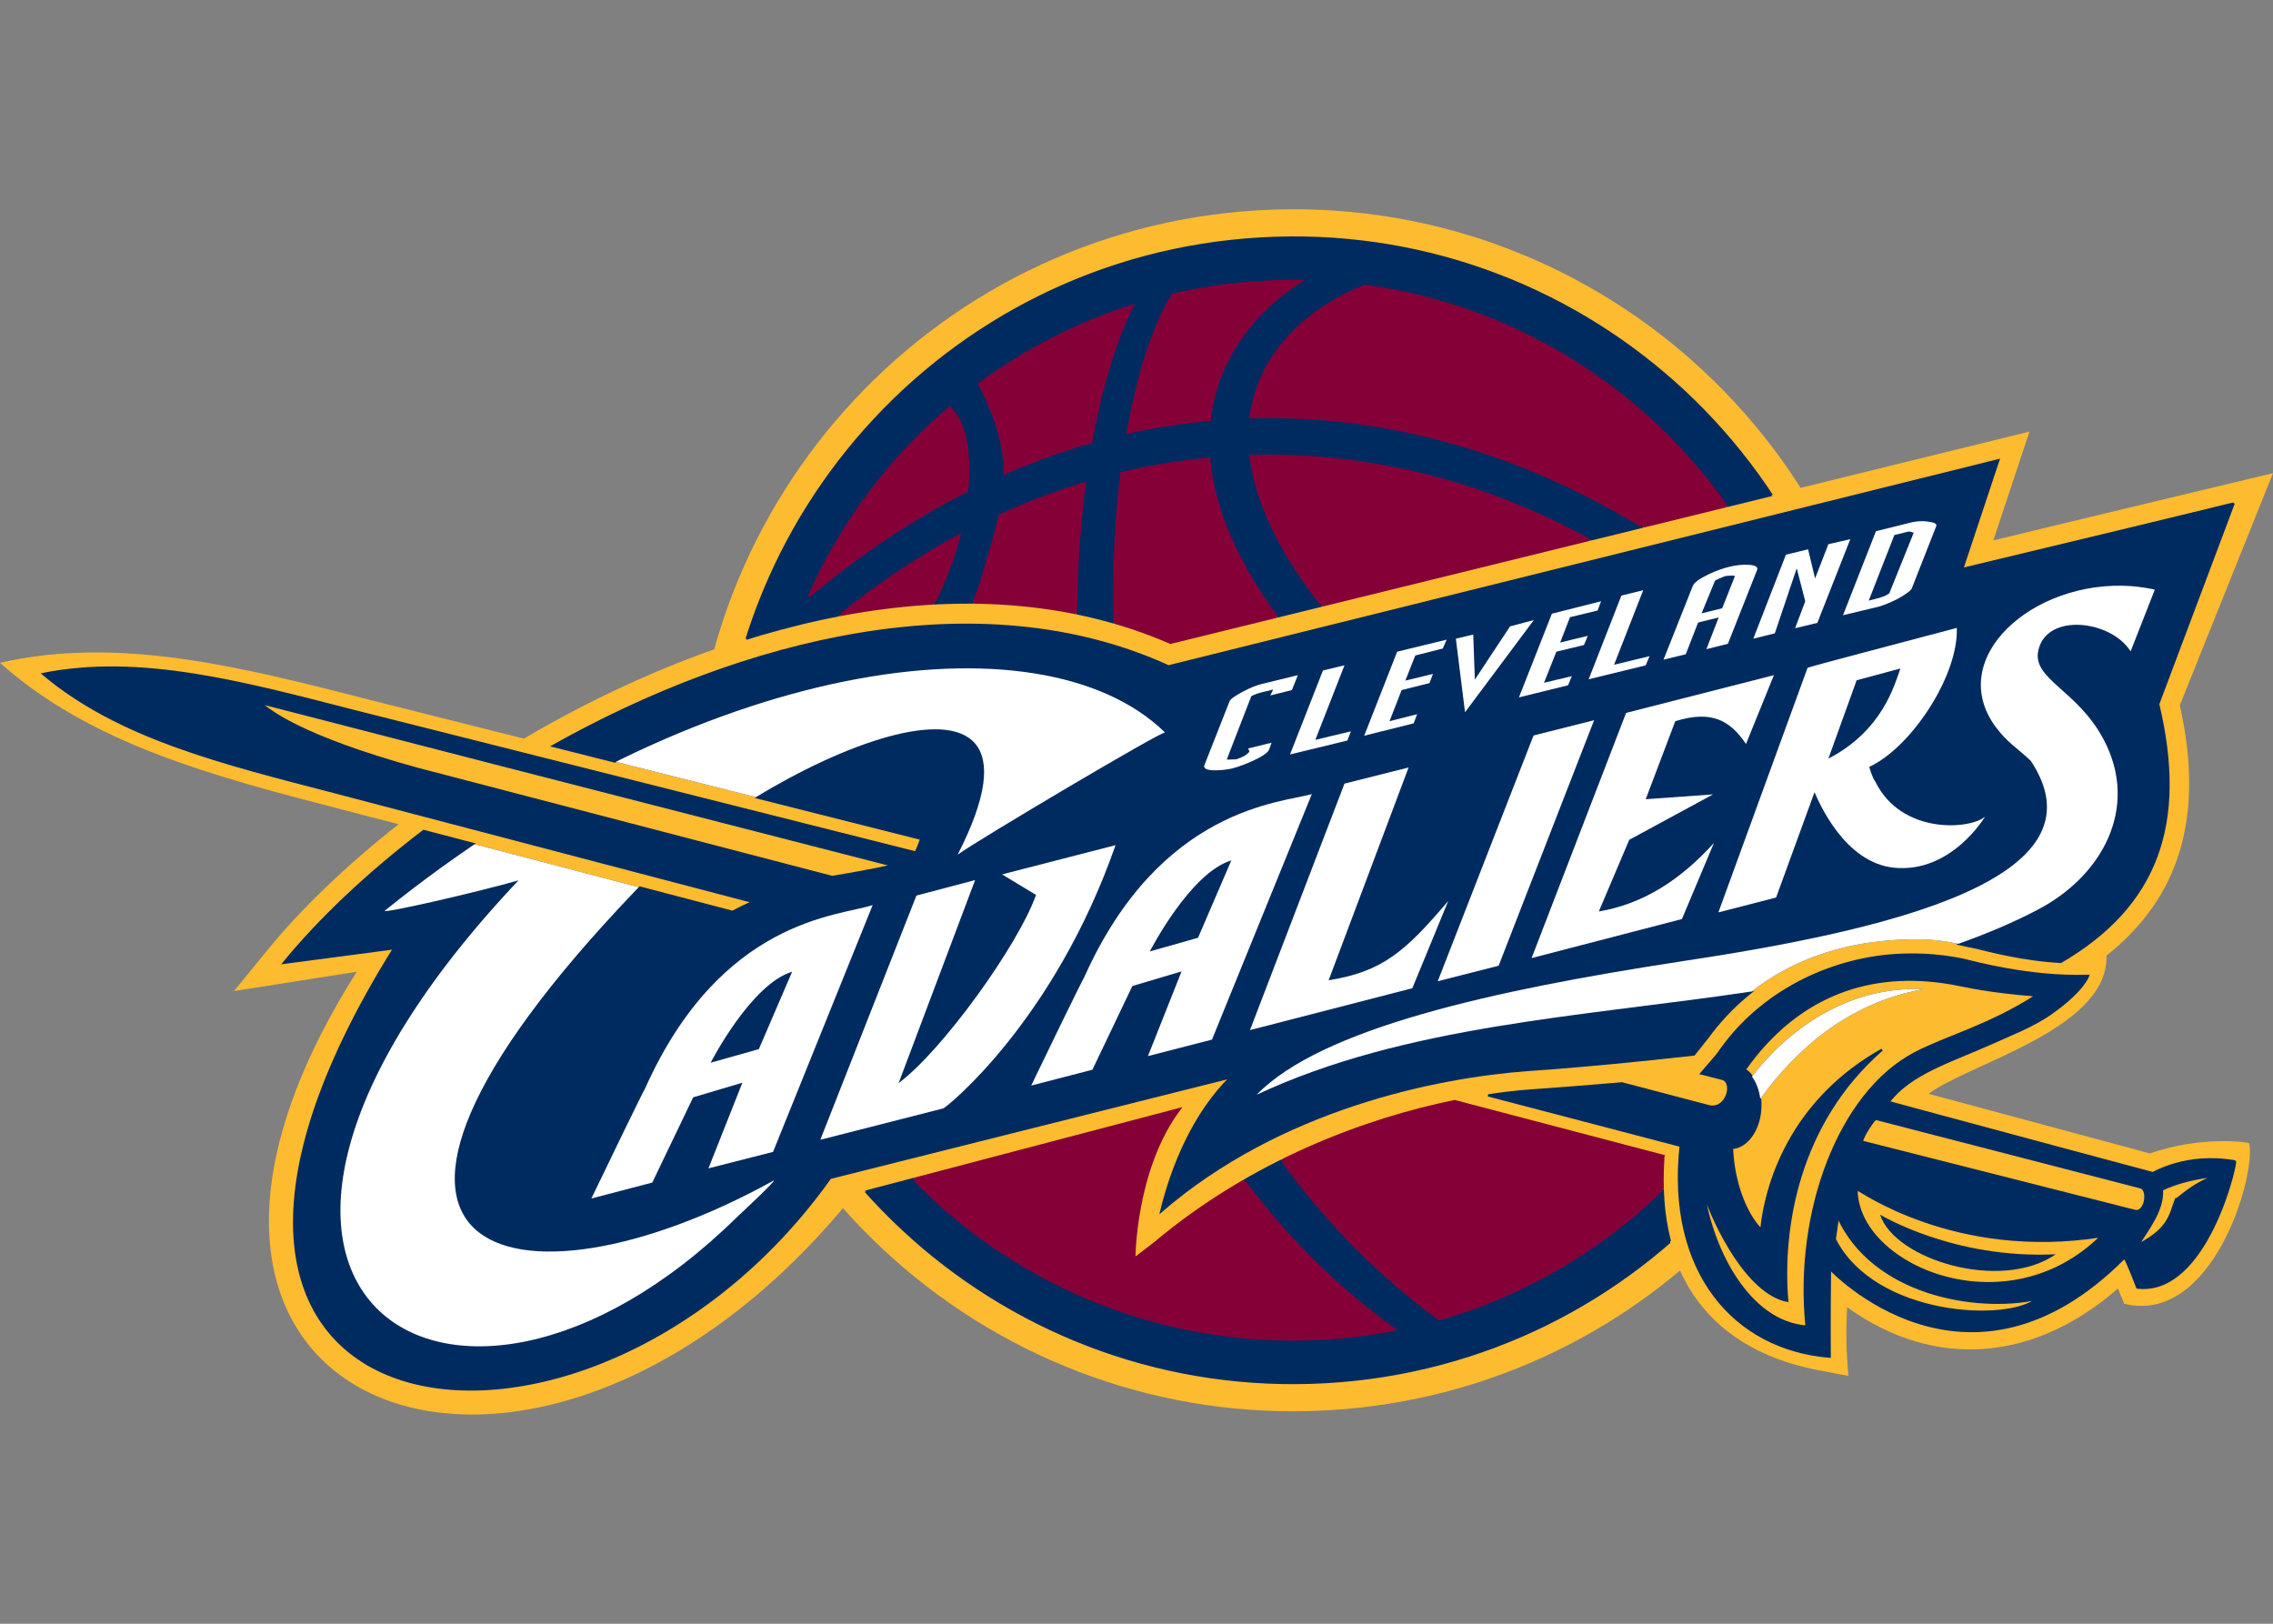 <?xml version="1.0" encoding="UTF-8"?>
<svg xmlns="http://www.w3.org/2000/svg" xmlns:xlink="http://www.w3.org/1999/xlink" width="28pt" height="20pt" viewBox="0 0 28 20" version="1.1">
<rect x="0" y="0" width="28" height="20" fill="#808080" stroke="none"/>
<defs>
<clipPath id="clip1">
  <path d="M 9 5 L 23 5 L 23 17 L 9 17 Z M 9 5 "/>
</clipPath>
<clipPath id="clip2">
  <path d="M 15.559 3.469 C 15.176 3.492 14.809 3.547 14.449 3.629 C 14.223 3.988 14.023 4.586 13.891 5.328 C 14.23 5.254 14.566 5.203 14.902 5.172 C 14.996 4.383 15.484 3.805 16.031 3.461 C 16.004 3.461 15.977 3.461 15.949 3.461 C 15.82 3.461 15.688 3.465 15.559 3.469 M 15.406 5.141 C 17.871 5.066 20.254 6.141 22.137 7.973 C 21.371 5.605 19.301 3.855 16.812 3.52 C 16.16 3.781 15.512 4.312 15.406 5.141 M 12.062 4.73 C 12.289 5.172 12.375 5.508 12.379 5.828 C 12.73 5.672 13.086 5.547 13.441 5.445 C 13.57 4.742 13.75 4.164 13.953 3.766 C 13.266 3.984 12.629 4.312 12.062 4.73 M 9.965 7.344 C 10.602 6.812 11.254 6.379 11.914 6.047 C 11.949 5.66 11.922 5.234 11.699 5.02 C 10.957 5.652 10.363 6.449 9.965 7.344 M 15.406 5.617 C 15.5 6.414 16.07 7.434 17.449 8.684 C 18.988 10.148 20.816 11.938 21.379 13.559 C 22.125 12.43 22.523 11.059 22.438 9.605 C 22.426 9.398 22.406 9.195 22.375 8.992 C 20.594 6.84 18.156 5.613 15.633 5.613 C 15.559 5.613 15.484 5.613 15.406 5.617 M 13.816 5.828 C 13.445 8.789 14.094 13.578 17.73 16.25 C 19.043 15.871 20.18 15.098 21.012 14.07 C 20.469 12.398 18.535 10.43 16.969 8.941 C 15.539 7.645 14.973 6.535 14.895 5.648 C 14.535 5.684 14.176 5.742 13.816 5.828 M 12.316 6.348 C 12.266 6.574 12.191 6.812 12.109 7.094 C 11.891 7.863 11.168 8.895 10.922 9.652 C 10.461 11.07 10.594 13.195 11.277 14.547 C 12.547 15.84 14.352 16.602 16.305 16.488 C 16.605 16.473 16.898 16.434 17.184 16.379 C 13.551 13.762 12.965 8.98 13.363 5.953 C 13.012 6.059 12.664 6.191 12.316 6.348 M 9.664 8.184 C 9.465 8.871 9.379 9.602 9.422 10.355 C 9.488 11.484 9.836 12.531 10.398 13.43 C 10.082 12.098 10.066 10.516 10.625 9.152 C 10.969 8.297 11.574 7.535 11.812 6.621 L 11.82 6.594 C 11.074 6.996 10.352 7.52 9.664 8.184 M 9.688 8.102 C 9.711 8.055 9.727 8.008 9.73 7.957 C 9.715 8.004 9.699 8.055 9.688 8.102 "/>
</clipPath>
<clipPath id="clip3">
  <path d="M 8 5 L 23 5 L 23 18 L 8 18 Z M 8 5 "/>
</clipPath>
<clipPath id="clip4">
  <path d="M 15.527 2.938 C 11.637 3.16 8.664 6.496 8.887 10.387 C 9.113 14.277 12.445 17.246 16.336 17.023 C 20.227 16.801 23.199 13.465 22.977 9.574 C 22.758 5.82 19.648 2.926 15.938 2.926 C 15.801 2.926 15.664 2.93 15.527 2.938 M 14.449 3.629 C 14.809 3.547 15.176 3.492 15.559 3.469 C 15.715 3.461 15.871 3.457 16.031 3.461 C 15.484 3.805 14.992 4.383 14.902 5.172 C 14.566 5.203 14.227 5.254 13.891 5.328 C 14.023 4.586 14.223 3.988 14.449 3.629 M 16.812 3.52 C 19.301 3.855 21.371 5.605 22.137 7.973 C 20.254 6.141 17.871 5.066 15.406 5.141 C 15.512 4.312 16.16 3.781 16.812 3.52 M 12.062 4.73 C 12.629 4.312 13.266 3.984 13.953 3.766 C 13.75 4.164 13.57 4.742 13.441 5.445 C 13.086 5.547 12.73 5.676 12.379 5.828 C 12.375 5.508 12.289 5.172 12.062 4.73 M 11.699 5.02 C 11.922 5.234 11.949 5.66 11.914 6.047 C 11.254 6.379 10.602 6.812 9.965 7.344 C 10.363 6.449 10.957 5.652 11.699 5.02 M 17.449 8.684 C 16.07 7.434 15.5 6.414 15.406 5.617 C 18.008 5.539 20.543 6.773 22.375 8.992 C 22.406 9.195 22.426 9.398 22.438 9.605 C 22.523 11.059 22.125 12.43 21.379 13.559 C 20.816 11.938 18.988 10.148 17.449 8.684 M 13.816 5.828 C 14.176 5.742 14.535 5.684 14.895 5.648 C 14.973 6.535 15.539 7.645 16.969 8.941 C 18.535 10.43 20.469 12.398 21.012 14.07 C 20.18 15.098 19.043 15.871 17.73 16.25 C 14.09 13.578 13.445 8.789 13.816 5.828 M 11.277 14.547 C 10.594 13.195 10.461 11.07 10.922 9.652 C 11.168 8.895 11.891 7.863 12.109 7.094 C 12.191 6.812 12.266 6.574 12.316 6.348 C 12.664 6.191 13.012 6.059 13.363 5.953 C 12.965 8.984 13.551 13.762 17.184 16.379 C 16.898 16.434 16.605 16.473 16.305 16.488 C 16.18 16.496 16.051 16.5 15.926 16.5 C 14.117 16.5 12.465 15.758 11.277 14.547 M 9.422 10.355 C 9.379 9.602 9.465 8.871 9.664 8.184 C 10.352 7.52 11.074 6.996 11.82 6.594 L 11.812 6.621 C 11.574 7.535 10.969 8.297 10.625 9.152 C 10.066 10.516 10.082 12.098 10.398 13.43 C 9.836 12.531 9.488 11.484 9.422 10.355 M 9.73 7.957 C 9.727 8.008 9.711 8.055 9.688 8.102 C 9.699 8.055 9.715 8.004 9.73 7.957 "/>
</clipPath>
<clipPath id="clip5">
  <path d="M 20 12 L 26 12 L 26 17 L 20 17 Z M 20 12 "/>
</clipPath>
<clipPath id="clip6">
  <path d="M 22.398 12.125 C 21.953 12.375 21.34 13.02 21.34 13.02 C 21.34 13.02 21.301 13.113 21.391 13.27 C 21.438 13.352 21.48 13.41 21.512 13.453 C 21.512 13.391 21.535 13.312 21.59 13.25 C 22.004 12.715 22.734 12.141 23.695 12.184 C 22.742 12.352 22.102 12.961 21.695 13.52 C 21.633 13.586 21.586 13.598 21.555 13.574 C 21.543 13.688 21.469 13.836 21.371 13.852 C 21.266 13.871 20.848 14.211 20.848 14.211 L 20.848 14.414 L 20.887 15.055 C 20.887 15.055 20.961 15.512 21.109 15.699 C 21.254 15.879 21.68 16.492 22.352 16.562 C 22.352 16.562 22.398 14.93 22.602 14.445 C 22.809 13.957 23.078 13.395 23.516 13.164 C 23.953 12.93 24.625 12.695 24.973 12.512 C 25.324 12.328 25.477 12.125 25.477 12.125 C 25.477 12.125 24.758 12.094 24.176 12 C 23.926 11.957 23.648 11.926 23.375 11.926 C 23.012 11.926 22.656 11.98 22.398 12.125 "/>
</clipPath>
<clipPath id="clip7">
  <path d="M 20 11 L 26 11 L 26 17 L 20 17 Z M 20 11 "/>
</clipPath>
<clipPath id="clip8">
  <path d="M 22.398 12.125 C 21.953 12.375 21.34 13.02 21.34 13.02 C 21.34 13.02 21.301 13.113 21.391 13.27 C 21.438 13.352 21.48 13.41 21.512 13.453 C 21.512 13.391 21.535 13.312 21.59 13.25 C 22.004 12.715 22.734 12.141 23.695 12.184 C 22.742 12.352 22.102 12.961 21.695 13.52 C 21.633 13.586 21.586 13.598 21.555 13.574 C 21.543 13.688 21.469 13.836 21.371 13.852 C 21.266 13.871 20.848 14.211 20.848 14.211 L 20.848 14.414 L 20.887 15.055 C 20.887 15.055 20.961 15.512 21.109 15.699 C 21.254 15.879 21.68 16.492 22.352 16.562 C 22.352 16.562 22.398 14.93 22.602 14.445 C 22.809 13.957 23.078 13.395 23.516 13.164 C 23.953 12.93 24.625 12.695 24.973 12.512 C 25.324 12.328 25.477 12.125 25.477 12.125 C 25.477 12.125 24.758 12.094 24.176 12 C 23.926 11.957 23.648 11.926 23.375 11.926 C 23.012 11.926 22.656 11.98 22.398 12.125 "/>
</clipPath>
<clipPath id="clip9">
  <path d="M 0 5 L 28 5 L 28 18 L 0 18 Z M 0 5 "/>
</clipPath>
<clipPath id="clip10">
  <path d="M 14.414 7.918 C 11.906 6.824 8.852 7.684 6.453 9.098 L 4.605 8.633 C 2.93 8.203 1.453 7.832 0 8.164 C 1.113 9.156 2.582 9.551 4.262 9.984 L 4.91 10.152 C 4.266 10.66 3.715 11.188 3.301 11.695 L 2.883 12.207 L 4.395 11.969 C 0.902 17.484 6.648 19.539 10.52 14.715 L 14.531 13.66 C 13.973 14.402 13.973 15.504 13.973 15.504 L 14.219 15.316 C 15.43 14.297 16.832 13.785 17.922 13.562 L 20.492 14.238 C 20.488 14.246 20.488 14.262 20.488 14.281 C 20.398 15.699 21.055 16.66 22.512 16.898 C 22.598 16.914 22.66 16.93 22.77 16.945 C 22.742 16.637 22.738 16.41 22.754 16.102 C 23.863 16.895 25.082 16.75 26.09 15.871 L 26.168 16.055 C 27.25 16.324 27.793 14.492 27.707 14.082 C 27.703 14.07 27.125 13.984 26.484 14.207 L 23.758 13.473 C 24.258 13.098 25.926 12.688 25.949 11.809 C 25.949 11.793 25.949 11.781 25.949 11.77 C 26.848 11.059 27.16 10.059 26.852 8.688 L 28 5.828 C 28 5.828 25.031 6.539 24.555 6.656 L 25 5.316 Z M 20.695 11.844 C 23.25 11.461 25.984 10.828 25.016 9.371 C 24.832 9.199 24.734 9.152 24.586 8.957 C 23.957 8.109 25.039 7.137 26.25 7.219 C 26.332 7.223 26.555 7.258 26.543 7.266 L 26.246 8.023 C 26.004 7.637 25.211 7.543 25.109 8.012 C 25.031 8.367 25.59 8.496 25.914 9.109 C 26.359 9.953 25.895 10.797 25.09 11.211 C 24.777 11.375 24.453 11.512 24.125 11.625 C 23.855 11.695 23.574 11.773 23.227 11.871 C 22.906 11.961 22.809 12.016 21.586 12.211 C 19.504 12.523 17.312 12.625 15.48 13.484 C 16.273 12.668 18.379 12.199 20.695 11.844 M 7.496 9.434 C 10.438 7.949 13.18 7.875 14.352 9.023 C 14.309 9.008 12.031 10.352 11.797 10.527 C 12.926 8.324 10.895 8.828 9.203 9.887 Z M 4.738 11.219 C 5.145 10.895 5.551 10.598 5.961 10.324 L 7.93 10.867 C 7.898 10.898 7.867 10.93 7.836 10.961 C 3.453 15.539 6.336 16.305 9.527 14.543 C 9.594 14.512 9.078 14.992 9.078 14.992 C 5.531 18.477 1.656 15.852 6.387 10.844 C 5.879 10.988 4.863 11.223 4.75 11.223 C 4.742 11.223 4.738 11.223 4.738 11.219 "/>
</clipPath>
<clipPath id="clip11">
  <path d="M 21 12 L 24 12 L 24 14 L 21 14 Z M 21 12 "/>
</clipPath>
<clipPath id="clip12">
  <path d="M 21.492 13.176 C 21.617 13.254 21.699 13.445 21.688 13.66 C 21.668 13.926 21.512 14.133 21.332 14.141 C 21.336 14.148 21.336 14.152 21.336 14.156 C 21.355 14.559 21.496 14.945 21.695 15.148 C 21.77 14.457 22.141 13.516 23.184 12.93 C 22.145 13.836 21.941 15.133 22.016 16.023 C 21.531 15.926 21.125 15.109 20.984 14.68 C 21.094 15.414 21.551 16.289 22.254 16.34 C 22.109 14.926 22.66 13.465 23.582 12.977 C 23.965 12.773 24.5 12.641 25.086 12.262 C 24.457 12.211 24.258 12.152 24.035 12.113 C 23.859 12.082 23.691 12.066 23.523 12.066 C 22.738 12.066 22.027 12.414 21.492 13.176 "/>
</clipPath>
<clipPath id="clip13">
  <path d="M 15 7 L 27 7 L 27 14 L 15 14 Z M 15 7 "/>
</clipPath>
<clipPath id="clip14">
  <path d="M 14.395 8.207 C 12.047 7.137 9.145 7.879 6.812 9.188 L 11.348 10.332 C 11.328 10.391 11.305 10.449 11.281 10.5 L 9.277 11.109 C 9.184 11.148 9.098 11.191 9.023 11.23 L 5.219 10.234 C 4.527 10.762 3.938 11.32 3.496 11.859 L 4.855 11.68 C 0.969 17.902 7.254 18.691 10.227 14.508 L 15.16 13.27 C 14.711 13.715 14.441 14.355 14.305 14.918 C 15.766 13.656 17.672 13.266 18.812 13.18 C 19.508 13.133 20.273 13.055 20.867 12.988 L 21.035 12.777 C 21.578 12.035 22.363 11.672 23.195 11.59 C 23.844 11.527 24.07 11.621 24.344 11.672 C 24.473 11.707 24.922 11.824 25.387 11.848 C 26.582 11.148 26.934 10.137 26.586 8.672 L 27.516 6.199 C 27.508 6.207 25.168 6.77 24.172 7.008 L 24.617 5.668 Z M 14.395 8.207 "/>
</clipPath>
<clipPath id="clip15">
  <path d="M 4 8 L 15 8 L 15 17 L 4 17 Z M 4 8 "/>
</clipPath>
<clipPath id="clip16">
  <path d="M 14.395 8.207 C 12.047 7.137 9.145 7.879 6.812 9.188 L 11.348 10.332 C 11.328 10.391 11.305 10.449 11.281 10.5 L 9.277 11.109 C 9.184 11.148 9.098 11.191 9.023 11.23 L 5.219 10.234 C 4.527 10.762 3.938 11.32 3.496 11.859 L 4.855 11.68 C 0.969 17.902 7.254 18.691 10.227 14.508 L 15.16 13.27 C 14.711 13.715 14.441 14.355 14.305 14.918 C 15.766 13.656 17.672 13.266 18.812 13.18 C 19.508 13.133 20.273 13.055 20.867 12.988 L 21.035 12.777 C 21.578 12.035 22.363 11.672 23.195 11.59 C 23.844 11.527 24.07 11.621 24.344 11.672 C 24.473 11.707 24.922 11.824 25.387 11.848 C 26.582 11.148 26.934 10.137 26.586 8.672 L 27.516 6.199 C 27.508 6.207 25.168 6.77 24.172 7.008 L 24.617 5.668 Z M 14.395 8.207 "/>
</clipPath>
</defs>
<g id="surface1">
<path style=" stroke:none;fill-rule:nonzero;fill:rgb(99.216%,73.333%,18.824%);fill-opacity:1;" d="M 8.543 10.406 C 8.305 6.324 11.426 2.824 15.508 2.59 C 19.59 2.355 23.086 5.473 23.324 9.555 C 23.559 13.637 20.441 17.137 16.359 17.371 C 12.277 17.605 8.777 14.488 8.543 10.406 "/>
<path style=" stroke:none;fill-rule:nonzero;fill:rgb(0%,16.863%,37.647%);fill-opacity:1;" d="M 22.977 9.574 C 23.199 13.465 20.227 16.801 16.336 17.023 C 12.445 17.246 9.113 14.277 8.887 10.387 C 8.664 6.496 11.637 3.16 15.527 2.938 C 19.418 2.711 22.75 5.684 22.977 9.574 "/>
<path style="fill:none;stroke-width:0.273;stroke-linecap:butt;stroke-linejoin:miter;stroke:rgb(0%,16.863%,37.647%);stroke-opacity:1;stroke-miterlimit:4;" d="M -146.904 -613.185 C -144.678 -574.279 -174.404 -540.919 -213.311 -538.693 C -252.217 -536.466 -285.537 -566.154 -287.803 -605.06 C -290.029 -643.966 -260.303 -677.326 -221.396 -679.552 C -182.49 -681.818 -149.17 -652.091 -146.904 -613.185 Z M -146.904 -613.185 " transform="matrix(0.1,0,0,0.1,37.667,70.893)"/>
<path style=" stroke:none;fill-rule:nonzero;fill:rgb(52.549%,0%,21.961%);fill-opacity:1;" d="M 22.438 9.605 C 22.523 11.059 22.125 12.43 21.379 13.559 C 20.816 11.938 18.988 10.148 17.449 8.684 C 16.07 7.434 15.5 6.414 15.406 5.617 C 18.008 5.539 20.543 6.773 22.375 8.992 C 22.406 9.195 22.426 9.398 22.438 9.605 M 21.008 14.07 C 20.18 15.098 19.043 15.871 17.73 16.25 C 14.09 13.578 13.445 8.789 13.816 5.828 C 14.176 5.742 14.535 5.684 14.895 5.648 C 14.973 6.535 15.539 7.645 16.969 8.941 C 18.535 10.43 20.469 12.398 21.008 14.07 M 17.184 16.379 C 16.898 16.434 16.605 16.473 16.305 16.488 C 14.352 16.602 12.547 15.84 11.277 14.547 C 10.594 13.195 10.461 11.07 10.922 9.652 C 11.168 8.895 11.891 7.863 12.109 7.094 C 12.191 6.812 12.266 6.574 12.316 6.348 C 12.664 6.191 13.012 6.059 13.363 5.953 C 12.965 8.984 13.551 13.762 17.184 16.379 M 10.398 13.43 C 9.836 12.531 9.488 11.484 9.422 10.355 C 9.379 9.602 9.465 8.871 9.664 8.184 C 10.352 7.52 11.074 6.996 11.82 6.594 L 11.812 6.621 C 11.574 7.535 10.969 8.297 10.625 9.152 C 10.066 10.516 10.082 12.098 10.398 13.43 M 9.688 8.102 C 9.699 8.055 9.715 8.004 9.73 7.957 C 9.727 8.008 9.711 8.055 9.688 8.102 M 9.965 7.344 C 10.363 6.445 10.957 5.652 11.699 5.02 C 11.922 5.234 11.949 5.66 11.914 6.047 C 11.254 6.379 10.602 6.812 9.965 7.344 M 12.062 4.73 C 12.629 4.312 13.266 3.984 13.953 3.766 C 13.75 4.164 13.57 4.742 13.441 5.445 C 13.086 5.547 12.73 5.676 12.379 5.828 C 12.375 5.508 12.289 5.172 12.062 4.73 M 14.449 3.629 C 14.809 3.547 15.176 3.492 15.559 3.473 C 15.715 3.461 15.871 3.457 16.031 3.461 C 15.484 3.805 14.992 4.383 14.902 5.172 C 14.566 5.203 14.23 5.254 13.891 5.328 C 14.023 4.586 14.223 3.988 14.449 3.629 M 16.812 3.52 C 19.301 3.855 21.371 5.605 22.137 7.973 C 20.254 6.141 17.871 5.066 15.406 5.141 C 15.512 4.312 16.16 3.781 16.812 3.52 "/>
<path style="fill:none;stroke-width:0.273;stroke-linecap:butt;stroke-linejoin:miter;stroke:rgb(52.549%,0%,21.961%);stroke-opacity:1;stroke-miterlimit:4;" d="M -147.777 -612.606 C -146.918 -598.075 -150.902 -584.364 -158.363 -573.075 C -163.988 -589.286 -182.269 -607.177 -197.66 -621.825 C -211.449 -634.325 -217.152 -644.52 -218.09 -652.489 C -192.074 -653.27 -166.723 -640.927 -148.402 -618.739 C -148.09 -616.708 -147.894 -614.677 -147.777 -612.606 Z M -162.074 -567.958 C -170.355 -557.685 -181.723 -549.95 -194.848 -546.161 C -231.254 -572.88 -237.699 -620.77 -233.988 -650.38 C -230.394 -651.239 -226.801 -651.825 -223.207 -652.177 C -222.426 -643.31 -216.762 -632.216 -202.465 -619.247 C -186.801 -604.364 -167.465 -584.677 -162.074 -567.958 Z M -200.316 -544.872 C -203.168 -544.325 -206.098 -543.935 -209.105 -543.778 C -228.637 -542.645 -246.684 -550.263 -259.379 -563.192 C -266.215 -576.708 -267.543 -597.958 -262.934 -612.138 C -260.473 -619.716 -253.246 -630.028 -251.059 -637.724 C -250.238 -640.536 -249.496 -642.919 -248.988 -645.185 C -245.512 -646.747 -242.035 -648.075 -238.519 -649.13 C -242.504 -618.817 -236.644 -571.044 -200.316 -544.872 Z M -268.168 -574.364 C -273.793 -583.349 -277.269 -593.817 -277.934 -605.106 C -278.363 -612.645 -277.504 -619.95 -275.512 -626.825 C -268.637 -633.466 -261.41 -638.7 -253.949 -642.724 L -254.027 -642.45 C -256.41 -633.31 -262.465 -625.692 -265.902 -617.138 C -271.488 -603.505 -271.332 -587.685 -268.168 -574.364 Z M -275.277 -627.645 C -275.16 -628.114 -275.004 -628.622 -274.848 -629.091 C -274.887 -628.583 -275.043 -628.114 -275.277 -627.645 Z M -272.504 -635.224 C -268.519 -644.208 -262.582 -652.138 -255.16 -658.466 C -252.934 -656.317 -252.66 -652.06 -253.012 -648.192 C -259.613 -644.872 -266.137 -640.536 -272.504 -635.224 Z M -251.527 -661.356 C -245.863 -665.536 -239.496 -668.817 -232.621 -671.005 C -234.652 -667.02 -236.449 -661.239 -237.738 -654.208 C -241.293 -653.192 -244.848 -651.903 -248.363 -650.38 C -248.402 -653.583 -249.262 -656.942 -251.527 -661.356 Z M -227.66 -672.372 C -224.066 -673.192 -220.394 -673.739 -216.566 -673.935 C -215.004 -674.052 -213.441 -674.091 -211.84 -674.052 C -217.309 -670.614 -222.23 -664.833 -223.129 -656.942 C -226.488 -656.63 -229.848 -656.122 -233.246 -655.38 C -231.918 -662.802 -229.926 -668.778 -227.66 -672.372 Z M -204.027 -673.466 C -179.144 -670.106 -158.441 -652.606 -150.785 -628.935 C -169.613 -647.255 -193.441 -657.997 -218.09 -657.255 C -217.035 -665.536 -210.551 -670.849 -204.027 -673.466 Z M -204.027 -673.466 " transform="matrix(0.1,0,0,0.1,37.215,70.866)"/>
<path style=" stroke:none;fill-rule:nonzero;fill:rgb(99.216%,73.333%,18.824%);fill-opacity:1;" d="M 26.484 14.207 L 23.758 13.473 C 24.258 13.098 25.926 12.688 25.949 11.809 C 25.949 11.793 25.949 11.781 25.949 11.77 C 26.848 11.059 27.16 10.059 26.852 8.688 L 28 5.828 C 28 5.828 25.031 6.539 24.555 6.656 L 25 5.316 L 14.418 7.918 C 11.906 6.824 8.852 7.684 6.453 9.098 L 4.605 8.633 C 2.934 8.203 1.453 7.832 0 8.164 C 1.113 9.156 2.582 9.551 4.262 9.984 L 4.91 10.152 C 4.266 10.66 3.715 11.188 3.301 11.695 L 2.883 12.207 L 4.395 11.969 C 0.902 17.484 6.648 19.539 10.52 14.715 L 14.531 13.66 C 13.973 14.402 13.973 15.504 13.973 15.504 L 14.219 15.316 C 15.43 14.297 16.832 13.785 17.918 13.562 L 20.492 14.238 C 20.488 14.246 20.488 14.262 20.488 14.281 C 20.398 15.699 21.055 16.66 22.512 16.898 C 22.598 16.914 22.66 16.93 22.77 16.945 C 22.742 16.637 22.738 16.41 22.754 16.102 C 23.863 16.895 25.082 16.75 26.09 15.871 L 26.168 16.059 C 27.25 16.324 27.793 14.492 27.707 14.082 C 27.703 14.07 27.125 13.984 26.484 14.207 "/>
<g clip-path="url(#clip1)" clip-rule="nonzero">
<g clip-path="url(#clip2)" clip-rule="nonzero">
<path style=" stroke:none;fill-rule:nonzero;fill:rgb(99.216%,73.333%,18.824%);fill-opacity:1;" d="M 26.484 14.207 L 23.758 13.473 C 24.258 13.098 25.926 12.688 25.949 11.809 C 25.949 11.793 25.949 11.781 25.949 11.77 C 26.848 11.059 27.16 10.059 26.852 8.688 L 28 5.828 C 28 5.828 25.031 6.539 24.555 6.656 L 25 5.316 L 14.418 7.918 C 11.906 6.824 8.852 7.684 6.453 9.098 L 4.605 8.633 C 2.934 8.203 1.453 7.832 0 8.164 C 1.113 9.156 2.582 9.551 4.262 9.984 L 4.91 10.152 C 4.266 10.66 3.715 11.188 3.301 11.695 L 2.883 12.207 L 4.395 11.969 C 0.902 17.484 6.648 19.539 10.52 14.715 L 14.531 13.66 C 13.973 14.402 13.973 15.504 13.973 15.504 L 14.219 15.316 C 15.43 14.297 16.832 13.785 17.918 13.562 L 20.492 14.238 C 20.488 14.246 20.488 14.262 20.488 14.281 C 20.398 15.699 21.055 16.66 22.512 16.898 C 22.598 16.914 22.66 16.93 22.77 16.945 C 22.742 16.637 22.738 16.41 22.754 16.102 C 23.863 16.895 25.082 16.75 26.09 15.871 L 26.168 16.059 C 27.25 16.324 27.793 14.492 27.707 14.082 C 27.703 14.07 27.125 13.984 26.484 14.207 "/>
<path style="fill:none;stroke-width:0.273;stroke-linecap:butt;stroke-linejoin:miter;stroke:rgb(52.549%,0%,21.961%);stroke-opacity:1;stroke-miterlimit:4;" d="M -141.401 -527.821 L -168.667 -535.165 C -163.667 -538.915 -146.987 -543.017 -146.753 -551.806 C -146.753 -551.962 -146.753 -552.079 -146.753 -552.196 C -137.769 -559.306 -134.644 -569.306 -137.729 -583.017 L -126.245 -611.61 C -126.245 -611.61 -155.933 -604.501 -160.698 -603.329 L -156.245 -616.728 L -262.065 -590.712 C -287.183 -601.649 -317.729 -593.056 -341.714 -578.915 L -360.19 -583.563 C -376.909 -587.86 -391.714 -591.571 -406.245 -588.251 C -395.112 -578.329 -380.425 -574.384 -363.628 -570.048 L -357.144 -568.368 C -363.589 -563.29 -369.097 -558.017 -373.237 -552.938 L -377.417 -547.821 L -362.3 -550.204 C -397.222 -495.048 -339.761 -474.501 -301.05 -522.743 L -260.933 -533.29 C -266.519 -525.868 -266.519 -514.853 -266.519 -514.853 L -264.058 -516.728 C -251.948 -526.923 -237.925 -532.04 -227.065 -534.267 L -201.323 -527.509 C -201.362 -527.431 -201.362 -527.274 -201.362 -527.079 C -202.261 -512.899 -195.698 -503.29 -181.128 -500.907 C -180.269 -500.751 -179.644 -500.595 -178.55 -500.438 C -178.823 -503.524 -178.862 -505.79 -178.706 -508.876 C -167.612 -500.946 -155.425 -502.392 -145.347 -511.181 L -144.565 -509.306 C -133.745 -506.649 -128.315 -524.97 -129.175 -529.071 C -129.214 -529.188 -134.995 -530.048 -141.401 -527.821 Z M -141.401 -527.821 " transform="matrix(0.1,0,0,0.1,40.625,66.989)"/>
</g>
</g>
<g clip-path="url(#clip3)" clip-rule="nonzero">
<g clip-path="url(#clip4)" clip-rule="nonzero">
<path style=" stroke:none;fill-rule:nonzero;fill:rgb(99.216%,73.333%,18.824%);fill-opacity:1;" d="M 26.484 14.207 L 23.758 13.473 C 24.258 13.098 25.926 12.688 25.949 11.809 C 25.949 11.793 25.949 11.781 25.949 11.77 C 26.848 11.059 27.16 10.059 26.852 8.688 L 28 5.828 C 28 5.828 25.031 6.539 24.555 6.656 L 25 5.316 L 14.418 7.918 C 11.906 6.824 8.852 7.684 6.453 9.098 L 4.605 8.633 C 2.934 8.203 1.453 7.832 0 8.164 C 1.113 9.156 2.582 9.551 4.262 9.984 L 4.91 10.152 C 4.266 10.66 3.715 11.188 3.301 11.695 L 2.883 12.207 L 4.395 11.969 C 0.902 17.484 6.648 19.539 10.52 14.715 L 14.531 13.66 C 13.973 14.402 13.973 15.504 13.973 15.504 L 14.219 15.316 C 15.43 14.297 16.832 13.785 17.918 13.562 L 20.492 14.238 C 20.488 14.246 20.488 14.262 20.488 14.281 C 20.398 15.699 21.055 16.66 22.512 16.898 C 22.598 16.914 22.66 16.93 22.77 16.945 C 22.742 16.637 22.738 16.41 22.754 16.102 C 23.863 16.895 25.082 16.75 26.09 15.871 L 26.168 16.059 C 27.25 16.324 27.793 14.492 27.707 14.082 C 27.703 14.07 27.125 13.984 26.484 14.207 "/>
<path style="fill:none;stroke-width:0.273;stroke-linecap:butt;stroke-linejoin:miter;stroke:rgb(0%,16.863%,37.647%);stroke-opacity:1;stroke-miterlimit:4;" d="M -141.401 -527.821 L -168.667 -535.165 C -163.667 -538.915 -146.987 -543.017 -146.753 -551.806 C -146.753 -551.962 -146.753 -552.079 -146.753 -552.196 C -137.769 -559.306 -134.644 -569.306 -137.729 -583.017 L -126.245 -611.61 C -126.245 -611.61 -155.933 -604.501 -160.698 -603.329 L -156.245 -616.728 L -262.065 -590.712 C -287.183 -601.649 -317.729 -593.056 -341.714 -578.915 L -360.19 -583.563 C -376.909 -587.86 -391.714 -591.571 -406.245 -588.251 C -395.112 -578.329 -380.425 -574.384 -363.628 -570.048 L -357.144 -568.368 C -363.589 -563.29 -369.097 -558.017 -373.237 -552.938 L -377.417 -547.821 L -362.3 -550.204 C -397.222 -495.048 -339.761 -474.501 -301.05 -522.743 L -260.933 -533.29 C -266.519 -525.868 -266.519 -514.853 -266.519 -514.853 L -264.058 -516.728 C -251.948 -526.923 -237.925 -532.04 -227.065 -534.267 L -201.323 -527.509 C -201.362 -527.431 -201.362 -527.274 -201.362 -527.079 C -202.261 -512.899 -195.698 -503.29 -181.128 -500.907 C -180.269 -500.751 -179.644 -500.595 -178.55 -500.438 C -178.823 -503.524 -178.862 -505.79 -178.706 -508.876 C -167.612 -500.946 -155.425 -502.392 -145.347 -511.181 L -144.565 -509.306 C -133.745 -506.649 -128.315 -524.97 -129.175 -529.071 C -129.214 -529.188 -134.995 -530.048 -141.401 -527.821 Z M -141.401 -527.821 " transform="matrix(0.1,0,0,0.1,40.625,66.989)"/>
</g>
</g>
<path style=" stroke:none;fill-rule:nonzero;fill:rgb(0%,16.863%,37.647%);fill-opacity:1;" d="M 27.531 14.305 C 26.93 14.199 26.531 14.449 26.52 14.449 C 26.512 14.449 24.434 13.891 23.668 13.684 L 23.266 13.574 C 23.527 13.223 24.027 13.074 24.527 12.852 C 24.742 12.754 25.039 12.641 25.262 12.484 C 25.664 12.203 25.723 12.02 25.723 12.02 C 24.992 12.043 24.301 11.848 24.18 11.82 C 23.859 11.754 23.535 11.742 23.227 11.773 C 23.215 11.773 23.207 11.777 23.195 11.777 C 22.363 11.879 21.617 12.316 21.172 12.969 C 21.172 12.969 21.117 13.039 21.098 13.059 C 21.039 13.125 20.957 13.223 20.957 13.223 L 21.203 13.285 C 21.371 13.312 21.277 13.68 21.051 13.625 L 19.98 13.344 C 19.562 13.379 19.125 13.414 18.832 13.434 C 18.68 13.445 18.512 13.465 18.332 13.492 L 20.703 14.113 C 20.535 15.664 21.367 16.617 22.539 16.711 C 22.539 16.555 22.535 16.223 22.543 15.629 C 22.543 15.629 24.23 17.441 26.168 15.492 C 26.184 15.48 26.328 15.859 26.328 15.859 C 27.184 15.961 27.559 14.309 27.531 14.305 "/>
<path style="fill:none;stroke-width:0.273;stroke-linecap:butt;stroke-linejoin:miter;stroke:rgb(0%,16.863%,37.647%);stroke-opacity:1;stroke-miterlimit:4;" d="M -139.746 -525.993 C -145.762 -527.048 -149.746 -524.548 -149.863 -524.548 C -149.941 -524.548 -170.723 -530.134 -178.379 -532.204 L -182.402 -533.298 C -179.785 -536.813 -174.785 -538.298 -169.785 -540.524 C -167.637 -541.501 -164.668 -542.634 -162.441 -544.196 C -158.418 -547.009 -157.832 -548.845 -157.832 -548.845 C -165.137 -548.61 -172.051 -550.563 -173.262 -550.837 C -176.465 -551.501 -179.707 -551.618 -182.793 -551.306 C -182.91 -551.306 -182.988 -551.267 -183.105 -551.267 C -191.426 -550.251 -198.887 -545.876 -203.34 -539.352 C -203.34 -539.352 -203.887 -538.649 -204.082 -538.454 C -204.668 -537.79 -205.488 -536.813 -205.488 -536.813 L -203.027 -536.188 C -201.348 -535.915 -202.285 -532.243 -204.551 -532.79 L -215.254 -535.602 C -219.434 -535.251 -223.809 -534.899 -226.738 -534.704 C -228.262 -534.587 -229.941 -534.392 -231.738 -534.118 L -208.027 -527.907 C -209.707 -512.399 -201.387 -502.868 -189.668 -501.931 C -189.668 -503.493 -189.707 -506.813 -189.629 -512.751 C -189.629 -512.751 -172.754 -494.626 -153.379 -514.118 C -153.223 -514.235 -151.777 -510.446 -151.777 -510.446 C -143.223 -509.431 -139.473 -525.954 -139.746 -525.993 Z M -139.746 -525.993 " transform="matrix(0.1,0,0,0.1,41.506,66.904)"/>
<g clip-path="url(#clip5)" clip-rule="nonzero">
<g clip-path="url(#clip6)" clip-rule="nonzero">
<path style=" stroke:none;fill-rule:nonzero;fill:rgb(99.216%,73.333%,18.824%);fill-opacity:1;" d="M 24.035 12.113 C 23.047 11.941 22.145 12.25 21.492 13.176 C 21.617 13.254 21.699 13.445 21.684 13.66 C 21.668 13.926 21.512 14.133 21.332 14.141 C 21.336 14.148 21.336 14.152 21.336 14.156 C 21.355 14.559 21.496 14.945 21.695 15.148 C 21.77 14.457 22.141 13.516 23.184 12.93 C 22.145 13.836 21.941 15.133 22.016 16.023 C 21.531 15.926 21.125 15.109 20.984 14.68 C 21.094 15.414 21.551 16.289 22.254 16.34 C 22.109 14.926 22.66 13.465 23.582 12.977 C 23.965 12.773 24.5 12.641 25.086 12.262 C 24.457 12.211 24.258 12.152 24.035 12.113 "/>
</g>
</g>
<g clip-path="url(#clip7)" clip-rule="nonzero">
<g clip-path="url(#clip8)" clip-rule="nonzero">
<path style="fill:none;stroke-width:0.273;stroke-linecap:butt;stroke-linejoin:miter;stroke:rgb(0%,16.863%,37.647%);stroke-opacity:1;stroke-miterlimit:4;" d="M -145.246 -566.382 C -155.129 -568.101 -164.152 -565.015 -170.676 -555.757 C -169.426 -554.976 -168.606 -553.061 -168.762 -550.913 C -168.918 -548.257 -170.481 -546.186 -172.277 -546.108 C -172.238 -546.03 -172.238 -545.991 -172.238 -545.952 C -172.043 -541.929 -170.637 -538.061 -168.645 -536.03 C -167.902 -542.944 -164.191 -552.358 -153.762 -558.218 C -164.152 -549.155 -166.184 -536.186 -165.441 -527.28 C -170.285 -528.257 -174.348 -536.421 -175.754 -540.718 C -174.66 -533.374 -170.09 -524.624 -163.059 -524.116 C -164.504 -538.257 -158.996 -552.866 -149.777 -557.749 C -145.949 -559.78 -140.598 -561.108 -134.738 -564.897 C -141.027 -565.405 -143.02 -565.991 -145.246 -566.382 Z M -145.246 -566.382 " transform="matrix(0.1,0,0,0.1,38.56,68.751)"/>
</g>
</g>
<path style=" stroke:none;fill-rule:nonzero;fill:rgb(0%,16.863%,37.647%);fill-opacity:1;" d="M 10.25 10.801 L 5.141 9.469 C 3.684 9.066 3.305 8.742 3.207 8.656 L 6.176 9.422 L 10.996 10.66 C 10.777 10.711 10.449 10.77 10.25 10.801 M 27.516 6.199 C 27.508 6.207 25.168 6.77 24.172 7.008 L 24.617 5.668 L 14.395 8.207 C 12.047 7.137 9.145 7.879 6.812 9.188 L 11.348 10.332 C 11.328 10.391 11.305 10.449 11.281 10.5 L 4.395 8.766 C 2.996 8.406 1.734 8.062 0.531 8.301 C 1.469 9.09 2.742 9.398 4.141 9.762 L 9.277 11.109 C 9.184 11.148 9.098 11.191 9.023 11.23 L 5.219 10.234 C 4.527 10.762 3.938 11.32 3.496 11.859 L 4.855 11.68 C 0.969 17.902 7.254 18.691 10.227 14.508 L 15.16 13.27 C 14.711 13.711 14.441 14.355 14.305 14.918 C 15.766 13.656 17.672 13.266 18.812 13.18 C 19.508 13.133 20.273 13.055 20.867 12.988 L 21.035 12.777 C 21.578 12.035 22.363 11.672 23.195 11.59 C 23.844 11.527 24.07 11.621 24.344 11.672 C 24.473 11.703 24.922 11.824 25.387 11.848 C 26.582 11.148 26.934 10.137 26.586 8.672 Z M 27.516 6.199 "/>
<g clip-path="url(#clip9)" clip-rule="nonzero">
<g clip-path="url(#clip10)" clip-rule="nonzero">
<path style=" stroke:none;fill-rule:nonzero;fill:rgb(0%,16.863%,37.647%);fill-opacity:1;" d="M 10.25 10.801 L 5.141 9.469 C 3.684 9.066 3.305 8.742 3.207 8.656 L 6.176 9.422 L 10.996 10.66 C 10.777 10.711 10.449 10.77 10.25 10.801 M 27.516 6.199 C 27.508 6.207 25.168 6.77 24.172 7.008 L 24.617 5.668 L 14.395 8.207 C 12.047 7.137 9.145 7.879 6.812 9.188 L 11.348 10.332 C 11.328 10.391 11.305 10.449 11.281 10.5 L 4.395 8.766 C 2.996 8.406 1.734 8.062 0.531 8.301 C 1.469 9.09 2.742 9.398 4.141 9.762 L 9.277 11.109 C 9.184 11.148 9.098 11.191 9.023 11.23 L 5.219 10.234 C 4.527 10.762 3.938 11.32 3.496 11.859 L 4.855 11.68 C 0.969 17.902 7.254 18.691 10.227 14.508 L 15.16 13.27 C 14.711 13.711 14.441 14.355 14.305 14.918 C 15.766 13.656 17.672 13.266 18.812 13.18 C 19.508 13.133 20.273 13.055 20.867 12.988 L 21.035 12.777 C 21.578 12.035 22.363 11.672 23.195 11.59 C 23.844 11.527 24.07 11.621 24.344 11.672 C 24.473 11.703 24.922 11.824 25.387 11.848 C 26.582 11.148 26.934 10.137 26.586 8.672 Z M 27.516 6.199 "/>
<path style="fill:none;stroke-width:0.273;stroke-linecap:butt;stroke-linejoin:miter;stroke:rgb(0%,16.863%,37.647%);stroke-opacity:1;stroke-miterlimit:4;" d="M -166.921 -590.567 L -218.015 -603.888 C -232.585 -607.911 -236.374 -611.153 -237.351 -612.013 L -207.663 -604.356 L -159.46 -591.974 C -161.647 -591.466 -164.929 -590.88 -166.921 -590.567 Z M 5.735 -636.583 C 5.657 -636.505 -17.741 -630.88 -27.702 -628.497 L -23.249 -641.896 L -125.476 -616.505 C -148.952 -627.208 -177.976 -619.786 -201.296 -606.7 L -155.944 -595.255 C -156.14 -594.669 -156.374 -594.083 -156.608 -593.575 L -225.476 -610.919 C -239.46 -614.513 -252.077 -617.95 -264.108 -615.567 C -254.733 -607.677 -241.999 -604.591 -228.015 -600.958 L -176.647 -587.481 C -177.585 -587.091 -178.444 -586.661 -179.187 -586.271 L -217.233 -596.231 C -224.147 -590.958 -230.046 -585.372 -234.46 -579.981 L -220.866 -581.778 C -259.733 -519.552 -196.882 -511.661 -167.155 -553.497 L -117.819 -565.88 C -122.312 -561.466 -125.007 -555.021 -126.374 -549.396 C -111.765 -562.013 -92.702 -565.919 -81.296 -566.778 C -74.343 -567.247 -66.687 -568.028 -60.749 -568.692 L -59.069 -570.802 C -53.64 -578.224 -45.788 -581.856 -37.468 -582.677 C -30.983 -583.302 -28.718 -582.364 -25.983 -581.856 C -24.694 -581.544 -20.202 -580.333 -15.554 -580.099 C -3.601 -587.091 -0.085 -597.208 -3.562 -611.856 Z M 5.735 -636.583 " transform="matrix(0.1,0,0,0.1,26.942,69.858)"/>
</g>
</g>
<path style=" stroke:none;fill-rule:nonzero;fill:rgb(99.216%,73.333%,18.824%);fill-opacity:1;" d="M 26.633 14.652 C 26.84 14.555 27.07 14.508 27.297 14.48 C 26.98 14.598 26.824 14.781 26.805 14.773 C 26.734 14.949 26.734 15.133 26.336 15.336 C 26.461 15.137 26.648 14.906 26.633 14.652 "/>
<path style="fill:none;stroke-width:0.273;stroke-linecap:butt;stroke-linejoin:miter;stroke:rgb(0%,16.863%,37.647%);stroke-opacity:1;stroke-miterlimit:4;" d="M -141.166 -519.6 C -139.096 -520.576 -136.791 -521.045 -134.525 -521.318 C -137.689 -520.146 -139.252 -518.311 -139.447 -518.389 C -140.15 -516.631 -140.15 -514.795 -144.135 -512.764 C -142.885 -514.756 -141.01 -517.061 -141.166 -519.6 Z M -141.166 -519.6 " transform="matrix(0.1,0,0,0.1,40.749,66.612)"/>
<path style=" stroke:none;fill-rule:nonzero;fill:rgb(99.216%,73.333%,18.824%);fill-opacity:1;" d="M 22.641 14.988 C 23.07 15.938 24.332 16.16 25.09 16 C 24.75 16.297 23.098 16.234 22.602 15.266 L 22.641 14.988 "/>
<path style="fill:none;stroke-width:0.273;stroke-linecap:butt;stroke-linejoin:miter;stroke:rgb(0%,16.863%,37.647%);stroke-opacity:1;stroke-miterlimit:4;" d="M -147.439 -513.411 C -143.143 -503.919 -130.525 -501.692 -122.947 -503.294 C -126.346 -500.325 -142.869 -500.95 -147.83 -510.638 Z M -147.439 -513.411 " transform="matrix(0.1,0,0,0.1,37.385,66.329)"/>
<path style=" stroke:none;fill-rule:nonzero;fill:rgb(99.216%,73.333%,18.824%);fill-opacity:1;" d="M 23.105 13.781 L 26.367 14.625 C 26.477 14.652 26.43 14.953 26.293 14.914 L 22.934 14.062 C 22.953 13.98 23.074 13.801 23.105 13.781 "/>
<path style="fill:none;stroke-width:0.273;stroke-linecap:butt;stroke-linejoin:miter;stroke:rgb(0%,16.863%,37.647%);stroke-opacity:1;stroke-miterlimit:4;" d="M -146.701 -535.662 L -114.084 -527.225 C -112.99 -526.951 -113.459 -523.943 -114.826 -524.334 L -148.42 -532.85 C -148.225 -533.67 -147.014 -535.467 -146.701 -535.662 Z M -146.701 -535.662 " transform="matrix(0.1,0,0,0.1,37.776,67.347)"/>
<path style=" stroke:none;fill-rule:nonzero;fill:rgb(99.216%,73.333%,18.824%);fill-opacity:1;" d="M 25.887 15.227 C 24.711 16.391 22.859 15.59 22.871 14.645 C 22.895 14.645 24.074 15.512 25.887 15.227 "/>
<path style="fill:none;stroke-width:0.273;stroke-linecap:butt;stroke-linejoin:miter;stroke:rgb(0%,16.863%,37.647%);stroke-opacity:1;stroke-miterlimit:4;" d="M -142.348 -509.034 C -154.105 -497.393 -172.621 -505.401 -172.504 -514.854 C -172.269 -514.854 -160.473 -506.182 -142.348 -509.034 Z M -142.348 -509.034 " transform="matrix(0.1,0,0,0.1,40.121,66.13)"/>
<g clip-path="url(#clip11)" clip-rule="nonzero">
<g clip-path="url(#clip12)" clip-rule="nonzero">
<path style=" stroke:none;fill-rule:nonzero;fill:rgb(100%,100%,100%);fill-opacity:1;" d="M 21.59 13.25 C 21.441 13.43 21.516 13.715 21.695 13.52 C 22.102 12.961 22.742 12.352 23.695 12.184 C 22.734 12.141 22.004 12.715 21.59 13.25 "/>
</g>
</g>
<path style=" stroke:none;fill-rule:nonzero;fill:rgb(0%,16.863%,37.647%);fill-opacity:1;" d="M 25.324 15.449 C 24.062 15.512 23.16 14.961 23.16 14.961 C 23.336 15.512 24.645 15.918 25.324 15.449 "/>
<path style=" stroke:none;fill-rule:nonzero;fill:rgb(100%,100%,100%);fill-opacity:1;" d="M 22.238 7.406 L 22.133 7 L 21.863 7.801 L 21.598 7.867 L 22 6.832 L 22.273 6.766 L 22.359 7.125 L 22.523 6.703 L 22.793 6.641 L 22.387 7.672 L 22.113 7.738 L 22.238 7.406 M 21.367 7.094 C 21.363 7.09 21.352 7.09 21.332 7.09 C 21.293 7.09 21.27 7.094 21.262 7.094 C 21.246 7.098 21.215 7.109 21.164 7.133 C 21.145 7.141 21.129 7.148 21.125 7.156 L 20.961 7.555 L 21.215 7.492 L 21.371 7.098 Z M 21.172 7.605 L 20.918 7.668 L 20.766 8.059 L 20.492 8.125 L 20.852 7.219 C 20.867 7.176 20.941 7.125 21.047 7.074 C 21.137 7.031 21.223 7 21.309 6.98 C 21.387 6.961 21.465 6.953 21.539 6.957 C 21.617 6.961 21.66 6.98 21.645 7.02 L 21.285 7.93 L 21.02 7.996 Z M 19.973 7.336 L 20.242 7.27 L 19.883 8.188 L 20.32 8.082 L 20.273 8.195 L 19.57 8.367 Z M 19.117 7.559 L 19.723 7.406 L 19.68 7.52 L 19.34 7.602 L 19.219 7.914 L 19.559 7.832 L 19.512 7.945 L 19.172 8.027 L 19.02 8.41 L 19.363 8.328 L 19.316 8.441 L 18.711 8.59 Z M 17.211 8.027 L 17.82 7.879 L 17.773 7.988 L 17.434 8.074 L 17.312 8.383 L 17.652 8.301 L 17.609 8.414 L 17.266 8.5 L 17.117 8.883 L 17.457 8.797 L 17.414 8.91 L 16.805 9.062 Z M 16.297 8.258 L 16.562 8.195 L 16.203 9.113 L 16.641 9.008 L 16.598 9.121 L 15.891 9.293 Z M 15.18 9.465 C 15.113 9.48 15.043 9.488 14.969 9.488 C 14.875 9.488 14.82 9.469 14.836 9.426 L 15.145 8.641 C 15.156 8.609 15.223 8.566 15.309 8.52 C 15.398 8.473 15.48 8.438 15.555 8.422 L 15.988 8.316 L 15.914 8.5 L 15.648 8.566 L 15.684 8.492 L 15.609 8.512 C 15.535 8.527 15.484 8.543 15.449 8.559 C 15.418 8.57 15.41 8.578 15.41 8.586 L 15.113 9.352 C 15.113 9.352 15.109 9.359 15.16 9.355 C 15.195 9.355 15.219 9.352 15.23 9.352 C 15.266 9.34 15.297 9.328 15.332 9.309 C 15.367 9.285 15.387 9.27 15.391 9.254 L 15.375 9.219 L 15.664 9.148 L 15.633 9.234 C 15.617 9.273 15.539 9.324 15.434 9.371 C 15.34 9.414 15.254 9.445 15.18 9.465 M 23.141 7.473 L 22.703 7.578 L 23.109 6.543 L 23.547 6.434 C 23.621 6.418 23.691 6.414 23.758 6.426 C 23.82 6.434 23.863 6.449 23.852 6.48 L 23.551 7.246 C 23.539 7.277 23.473 7.32 23.387 7.371 C 23.297 7.418 23.211 7.453 23.141 7.473 M 23.543 6.551 L 23.512 6.547 L 23.336 6.59 L 23.02 7.398 L 23.156 7.363 C 23.16 7.359 23.184 7.355 23.227 7.336 L 23.273 7.309 L 23.574 6.562 C 23.562 6.559 23.555 6.555 23.543 6.551 M 17.934 7.867 L 18.148 7.816 L 18.168 8.371 L 18.602 7.715 L 18.895 7.637 L 18.047 8.773 Z M 17.934 7.867 "/>
<path style=" stroke:none;fill-rule:nonzero;fill:rgb(100%,100%,100%);fill-opacity:1;" d="M 12.344 10.77 L 12.762 11.023 C 12.547 11.637 11.605 12.945 11.07 13.34 L 12.012 10.84 L 11.289 11.031 L 10.105 14.039 L 11.621 13.652 C 11.652 13.645 12.98 12.59 13.742 10.41 L 12.344 10.77 "/>
<path style=" stroke:none;fill-rule:nonzero;fill:rgb(100%,100%,100%);fill-opacity:1;" d="M 9.348 12.922 L 8.754 13.09 C 8.754 13.09 9.25 12.121 9.758 11.969 L 9.348 12.922 M 7.945 13.41 C 7.938 13.41 7.395 14.531 7.285 14.762 L 8.035 14.566 L 8.539 13.516 L 9.145 13.336 L 8.727 14.391 L 9.523 14.188 L 10.75 11.148 C 10.34 11.285 8.883 11.312 7.945 13.41 "/>
<path style=" stroke:none;fill-rule:nonzero;fill:rgb(100%,100%,100%);fill-opacity:1;" d="M 22.523 9.344 L 22.871 8.379 L 23.41 8.234 C 23.336 8.441 23.188 9 22.523 9.344 M 23.102 9.629 C 23.059 9.57 23.027 9.449 23.027 9.445 C 23.051 9.434 23.078 9.422 23.102 9.406 C 23.59 9.129 24.125 8.301 24.105 7.734 C 23.418 7.918 22.27 8.215 22.266 8.227 L 21.168 11.238 L 21.879 11.055 L 22.352 9.758 C 22.406 9.879 22.719 10.625 23.332 10.688 C 24.039 10.758 24.453 10.059 24.453 10.059 C 24.266 10.219 23.422 10.281 23.102 9.629 "/>
<path style=" stroke:none;fill-rule:nonzero;fill:rgb(100%,100%,100%);fill-opacity:1;" d="M 14.758 11.551 L 14.164 11.719 C 14.164 11.719 14.66 10.75 15.168 10.598 L 14.758 11.551 M 13.355 12.039 C 13.348 12.039 12.812 13.141 12.703 13.371 L 13.457 13.176 L 13.949 12.145 L 14.555 11.965 L 14.141 13.008 L 14.93 12.805 L 16.16 9.781 C 15.797 9.887 14.293 9.941 13.355 12.039 "/>
<path style=" stroke:none;fill-rule:nonzero;fill:rgb(100%,100%,100%);fill-opacity:1;" d="M 18.891 9.059 L 17.711 12.086 L 18.461 11.895 L 19.637 8.871 Z M 18.891 9.059 "/>
<path style=" stroke:none;fill-rule:nonzero;fill:rgb(100%,100%,100%);fill-opacity:1;" d="M 19.695 11.227 L 20.07 10.344 L 21.102 9.785 L 20.273 9.844 L 20.637 8.883 C 21.09 8.742 21.316 8.879 21.508 9.164 L 21.852 8.316 L 20.031 8.781 L 18.867 11.801 L 20.719 11.32 L 21.113 10.383 C 20.703 10.836 20.246 11.133 19.695 11.227 "/>
<path style=" stroke:none;fill-rule:nonzero;fill:rgb(100%,100%,100%);fill-opacity:1;" d="M 16.367 12.074 L 17.352 9.453 L 16.562 9.652 L 15.398 12.688 L 17.398 12.172 L 17.84 11.098 C 17.309 11.723 17.027 11.969 16.367 12.074 "/>
<g clip-path="url(#clip13)" clip-rule="nonzero">
<g clip-path="url(#clip14)" clip-rule="nonzero">
<path style=" stroke:none;fill-rule:nonzero;fill:rgb(100%,100%,100%);fill-opacity:1;" d="M 26.543 7.266 L 26.246 8.023 C 26.004 7.637 25.211 7.543 25.109 8.012 C 25.031 8.367 25.59 8.496 25.914 9.109 C 26.359 9.949 25.895 10.797 25.09 11.211 C 24.777 11.375 24.453 11.508 24.125 11.625 C 23.855 11.695 23.574 11.773 23.227 11.871 C 22.906 11.961 22.809 12.016 21.586 12.211 C 19.504 12.523 17.312 12.625 15.48 13.484 C 16.273 12.668 18.379 12.199 20.695 11.844 C 23.25 11.461 25.984 10.828 25.016 9.371 C 24.832 9.199 24.734 9.152 24.586 8.957 C 23.957 8.109 25.039 7.137 26.25 7.219 C 26.332 7.223 26.555 7.258 26.543 7.266 "/>
</g>
</g>
<g clip-path="url(#clip15)" clip-rule="nonzero">
<g clip-path="url(#clip16)" clip-rule="nonzero">
<path style=" stroke:none;fill-rule:nonzero;fill:rgb(100%,100%,100%);fill-opacity:1;" d="M 14.352 9.023 C 14.344 8.984 12.035 10.352 11.797 10.527 C 13.273 7.645 9.34 9.395 7.836 10.961 C 3.453 15.539 6.336 16.305 9.527 14.543 C 9.594 14.512 9.078 14.992 9.078 14.992 C 5.531 18.477 1.656 15.852 6.387 10.844 C 5.848 10.996 4.742 11.25 4.738 11.219 C 8.59 8.109 12.816 7.52 14.352 9.023 "/>
</g>
</g>
</g>
</svg>
